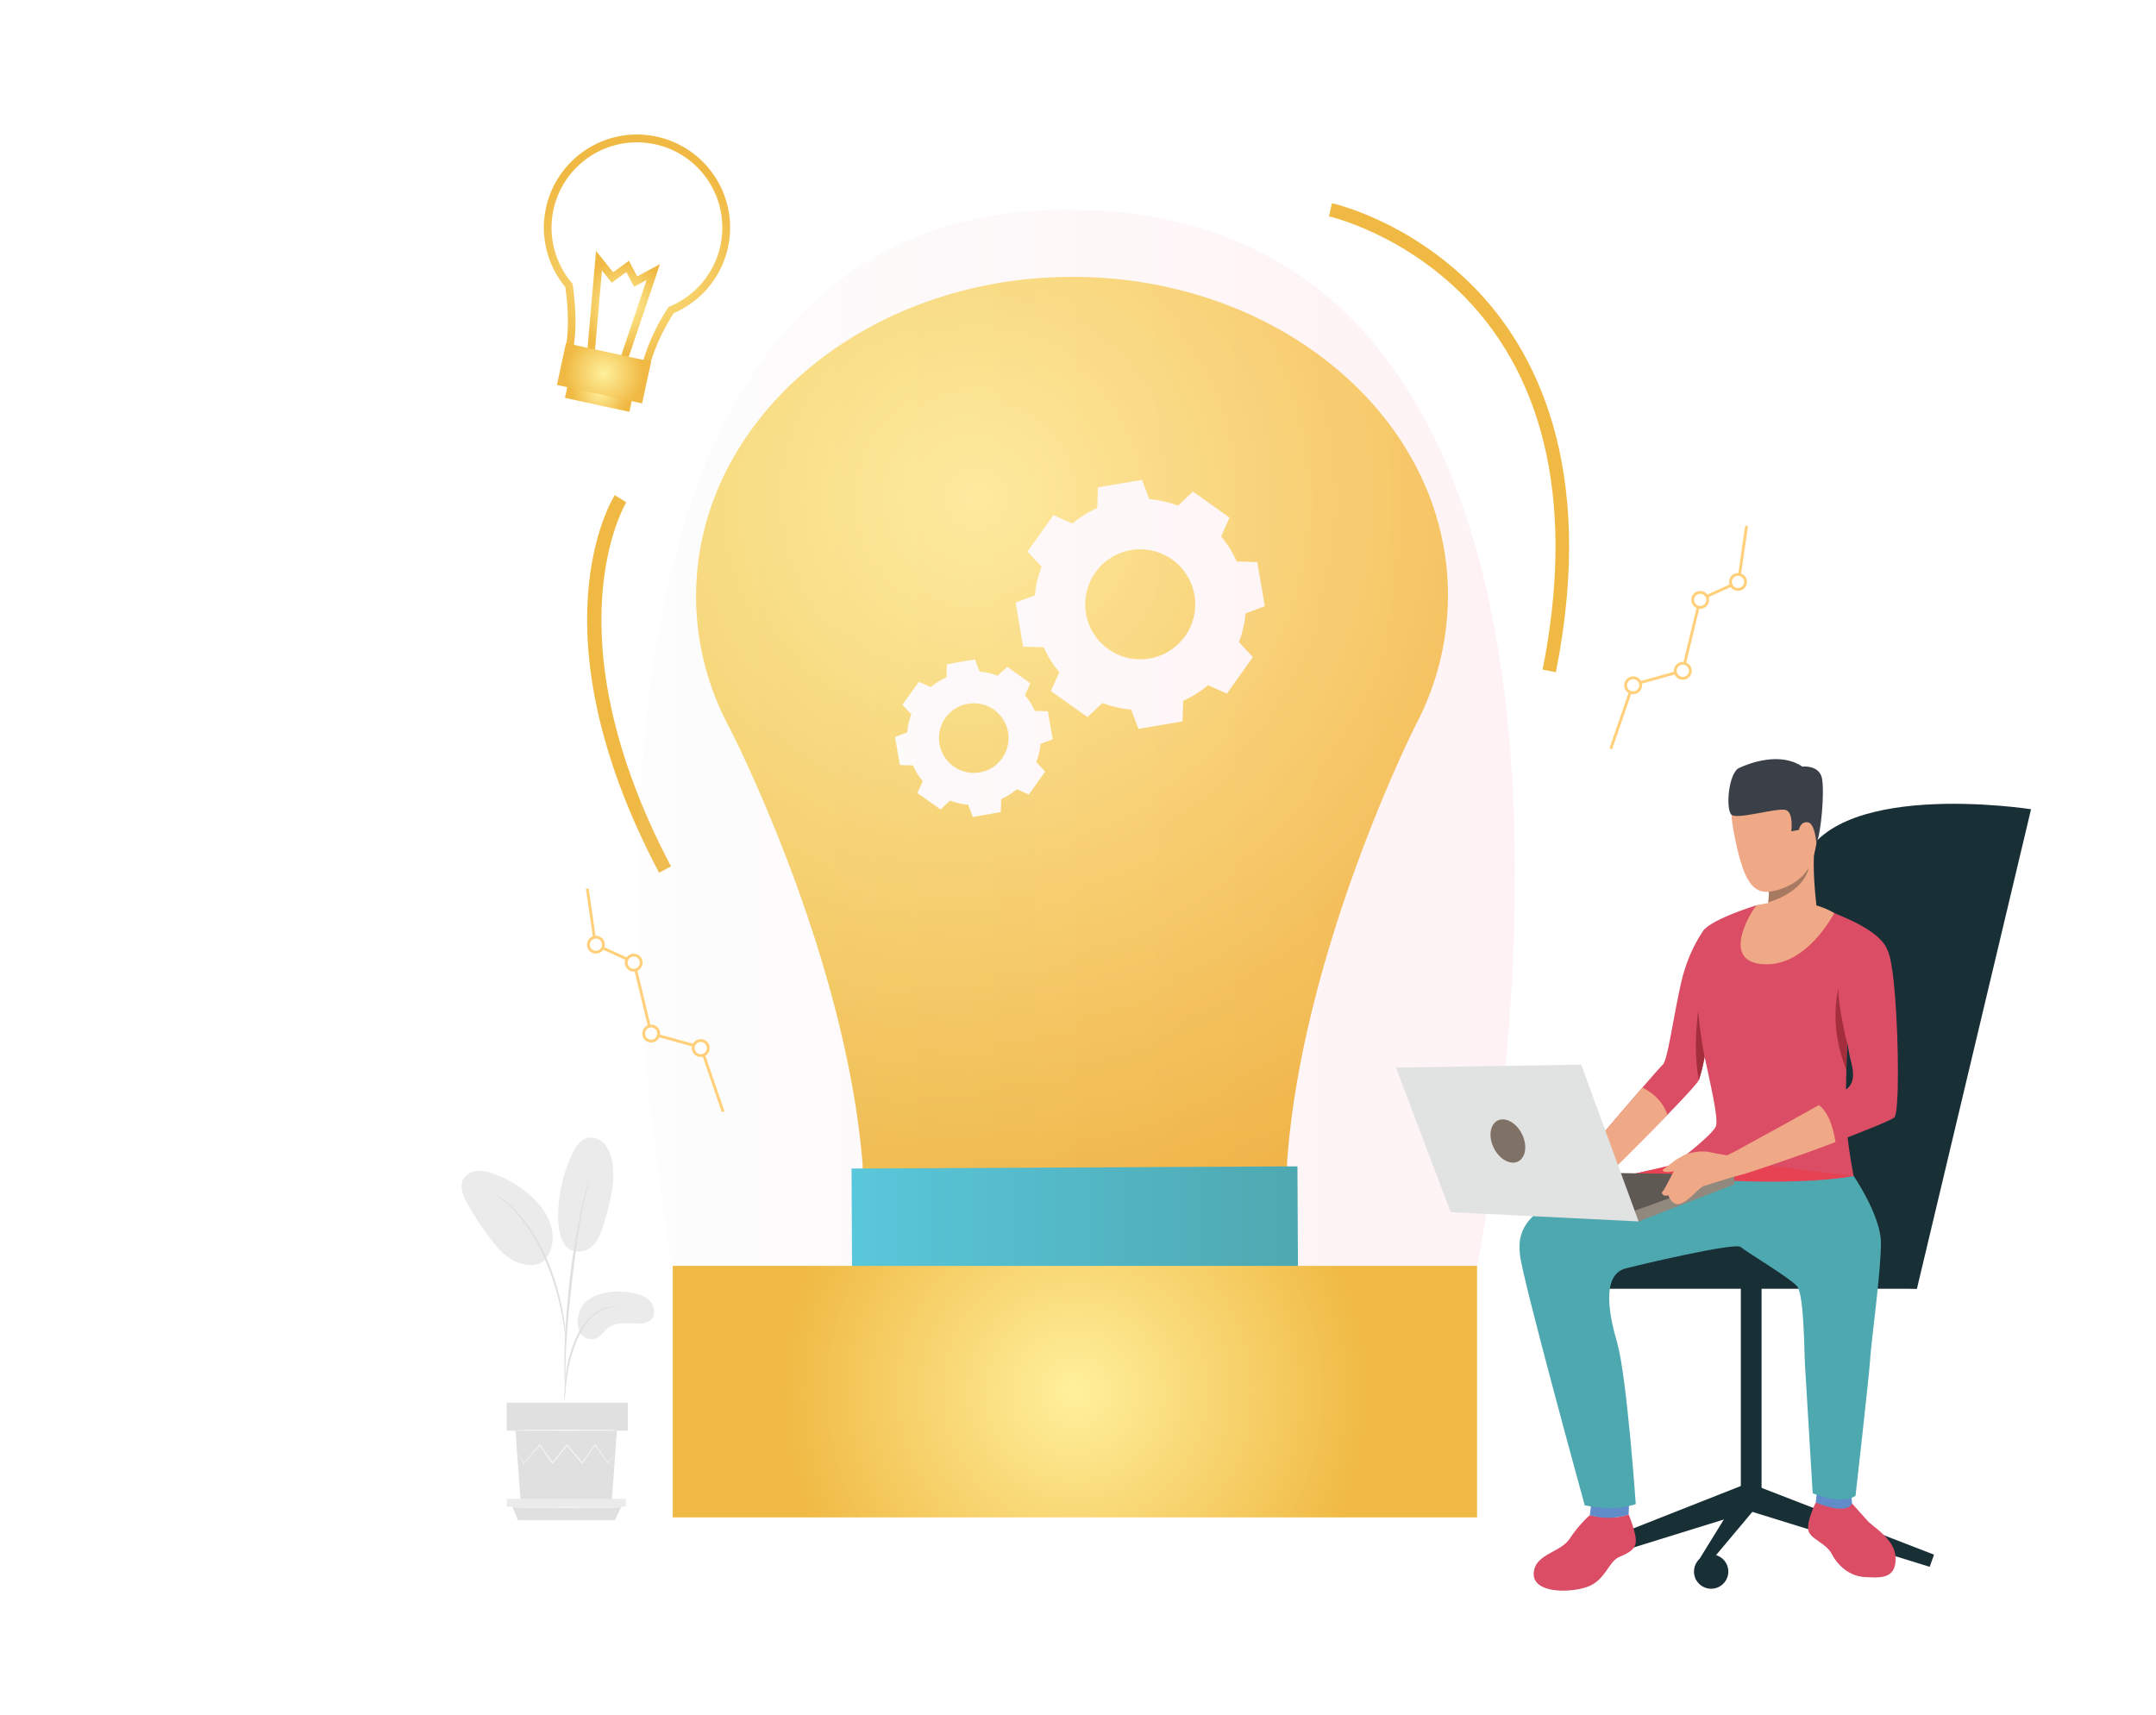 <svg xmlns="http://www.w3.org/2000/svg" xmlns:xlink="http://www.w3.org/1999/xlink" viewBox="0 0 880 700"><defs><style>.cls-1{mask:url(#mask);filter:url(#luminosity-noclip-4);}.cls-2,.cls-4,.cls-6{mix-blend-mode:multiply;}.cls-2{fill:url(#linear-gradient);}.cls-3{mask:url(#mask-2);filter:url(#luminosity-noclip-5);}.cls-4{fill:url(#linear-gradient-2);}.cls-5{mask:url(#mask-3);filter:url(#luminosity-noclip-6);}.cls-6{fill:url(#linear-gradient-3);}.cls-7{isolation:isolate;}.cls-8{fill:url(#radial-gradient);}.cls-9{fill:#f0b943;}.cls-10{fill:#fff;}.cls-11{opacity:0.08;mix-blend-mode:darken;fill:url(#linear-gradient-4);}.cls-12{mask:url(#mask-4);}.cls-13{fill:url(#linear-gradient-5);}.cls-14{mask:url(#mask-5);}.cls-15{fill:url(#linear-gradient-6);}.cls-16{mask:url(#mask-6);}.cls-17{fill:url(#linear-gradient-7);}.cls-18{fill:url(#linear-gradient-8);}.cls-19{fill:url(#radial-gradient-2);}.cls-20{fill:#ffd079;}.cls-21{fill:url(#radial-gradient-3);}.cls-22{fill:url(#radial-gradient-4);}.cls-23{fill:url(#radial-gradient-5);}.cls-24{fill:url(#radial-gradient-6);}.cls-25{fill:#ebebeb;}.cls-26{fill:#e0e0e0;}.cls-27{fill:#f5f5f5;}.cls-28{fill:#192f36;}.cls-29{fill:#db4d65;}.cls-30{fill:#efa986;}.cls-31{fill:#608cc9;}.cls-32{fill:#4ea8b0;}.cls-33{fill:#3b4048;}.cls-34{fill:#a77961;}.cls-35{fill:#e64254;}.cls-36{fill:#a42e3c;}.cls-37{fill:#5f5954;}.cls-38{fill:#91887e;}.cls-39{fill:#e1e2e2;}.cls-40{fill:#807167;}.cls-41{filter:url(#luminosity-noclip-3);}.cls-42{filter:url(#luminosity-noclip-2);}.cls-43{filter:url(#luminosity-noclip);}</style><filter id="luminosity-noclip" x="385.05" y="-8542" width="26.19" height="32766" filterUnits="userSpaceOnUse" color-interpolation-filters="sRGB"><feFlood flood-color="#fff" result="bg"/><feBlend in="SourceGraphic" in2="bg"/></filter><mask id="mask" x="385.05" y="-8542" width="26.19" height="32766" maskUnits="userSpaceOnUse"><g class="cls-43"/></mask><linearGradient id="linear-gradient" x1="398.15" y1="296.35" x2="398.15" y2="483.1" gradientTransform="translate(59.4 -46.4) rotate(7.21)" gradientUnits="userSpaceOnUse"><stop offset="0.01"/><stop offset="1" stop-color="#fff"/></linearGradient><filter id="luminosity-noclip-2" x="474.84" y="-8542" width="24.48" height="32766" filterUnits="userSpaceOnUse" color-interpolation-filters="sRGB"><feFlood flood-color="#fff" result="bg"/><feBlend in="SourceGraphic" in2="bg"/></filter><mask id="mask-2" x="474.84" y="-8542" width="24.48" height="32766" maskUnits="userSpaceOnUse"><g class="cls-42"/></mask><linearGradient id="linear-gradient-2" x1="487.08" y1="296.35" x2="487.08" y2="483.1" gradientTransform="translate(1022.62 836.81) rotate(173.37)" xlink:href="#linear-gradient"/><filter id="luminosity-noclip-3" x="387.39" y="-8542" width="110.11" height="32766" filterUnits="userSpaceOnUse" color-interpolation-filters="sRGB"><feFlood flood-color="#fff" result="bg"/><feBlend in="SourceGraphic" in2="bg"/></filter><mask id="mask-3" x="387.39" y="-8542" width="110.11" height="32766" maskUnits="userSpaceOnUse"><g class="cls-41"/></mask><linearGradient id="linear-gradient-3" x1="442.45" y1="296.35" x2="442.45" y2="483.11" gradientTransform="matrix(1, 0, 0, 1, 0, 0)" xlink:href="#linear-gradient"/><radialGradient id="radial-gradient" cx="399.38" cy="203.4" r="296.01" gradientUnits="userSpaceOnUse"><stop offset="0.01" stop-color="#ffef9b"/><stop offset="1" stop-color="#f0b943"/></radialGradient><linearGradient id="linear-gradient-4" x1="260.59" y1="301.34" x2="618.38" y2="301.34" gradientUnits="userSpaceOnUse"><stop offset="0" stop-color="#e0e1e0"/><stop offset="1" stop-color="#f05771"/></linearGradient><filter id="luminosity-noclip-4" x="385.05" y="363.87" width="26.19" height="169.2" filterUnits="userSpaceOnUse" color-interpolation-filters="sRGB"><feFlood flood-color="#fff" result="bg"/><feBlend in="SourceGraphic" in2="bg"/></filter><mask id="mask-4" x="385.05" y="363.87" width="26.19" height="169.2" maskUnits="userSpaceOnUse"><g class="cls-1"><rect class="cls-2" x="395.7" y="363.51" width="4.89" height="169.93" transform="translate(-53.11 53.49) rotate(-7.21)"/></g></mask><linearGradient id="linear-gradient-5" x1="398.15" y1="296.35" x2="398.15" y2="483.1" gradientTransform="translate(59.4 -46.4) rotate(7.21)" gradientUnits="userSpaceOnUse"><stop offset="0.01" stop-color="#ffdd91"/><stop offset="1" stop-color="#fff"/></linearGradient><filter id="luminosity-noclip-5" x="474.84" y="363.34" width="24.48" height="169.36" filterUnits="userSpaceOnUse" color-interpolation-filters="sRGB"><feFlood flood-color="#fff" result="bg"/><feBlend in="SourceGraphic" in2="bg"/></filter><mask id="mask-5" x="474.84" y="363.34" width="24.48" height="169.36" maskUnits="userSpaceOnUse"><g class="cls-3"><rect class="cls-4" x="484.64" y="363.06" width="4.89" height="169.93" transform="translate(919.18 949.27) rotate(-173.37)"/></g></mask><linearGradient id="linear-gradient-6" x1="487.08" y1="296.35" x2="487.08" y2="483.1" gradientTransform="translate(1022.62 836.81) rotate(173.37)" xlink:href="#linear-gradient-5"/><filter id="luminosity-noclip-6" x="387.39" y="366.93" width="110.11" height="23" filterUnits="userSpaceOnUse" color-interpolation-filters="sRGB"><feFlood flood-color="#fff" result="bg"/><feBlend in="SourceGraphic" in2="bg"/></filter><mask id="mask-6" x="387.39" y="366.93" width="110.11" height="23" maskUnits="userSpaceOnUse"><g class="cls-5"><polygon class="cls-6" points="478.23 389.93 459.8 371.68 441.86 389.81 424.04 372.17 406.71 389.68 387.39 370.56 389.76 368.17 406.69 384.92 424.02 367.42 441.83 385.05 459.77 366.93 478.21 385.17 495.12 368.09 497.51 370.46 478.23 389.93"/></g></mask><linearGradient id="linear-gradient-7" x1="442.45" y1="296.35" x2="442.45" y2="483.11" gradientTransform="matrix(1, 0, 0, 1, 0, 0)" xlink:href="#linear-gradient-5"/><linearGradient id="linear-gradient-8" x1="347.57" y1="523.53" x2="529.9" y2="523.53" gradientUnits="userSpaceOnUse"><stop offset="0" stop-color="#59c7db"/><stop offset="1" stop-color="#4ea8b0"/></linearGradient><radialGradient id="radial-gradient-2" cx="-11580.78" cy="568.12" r="121.61" gradientTransform="matrix(-1, 0, 0, 1, -11142.04, 0)" xlink:href="#radial-gradient"/><radialGradient id="radial-gradient-3" cx="259.97" cy="106.93" r="45.47" xlink:href="#radial-gradient"/><radialGradient id="radial-gradient-4" cx="254.52" cy="124.88" r="19.05" xlink:href="#radial-gradient"/><radialGradient id="radial-gradient-5" cx="244.91" cy="159.97" r="11.64" gradientTransform="translate(-28.32 55.5) rotate(-12.23)" xlink:href="#radial-gradient"/><radialGradient id="radial-gradient-6" cx="246.56" cy="152.37" r="16.15" gradientTransform="translate(-26.67 55.67) rotate(-12.23)" xlink:href="#radial-gradient"/></defs><g class="cls-7"><g id="Layer_1" data-name="Layer 1"><path class="cls-8" d="M591,242.46c-.35-71.9-69.35-129.85-154.1-129.43S283.75,172.07,284.11,244A113.25,113.25,0,0,0,297.69,297c.05.1,47.32,91.38,54.38,178.17.2,40.59,39.15,73.31,87,73.07s86.47-33.33,86.28-73.93C531.55,387.46,578,295.66,578,295.66h0A113.38,113.38,0,0,0,591,242.46Z"/><path class="cls-9" d="M635.05,274.43l-5.41-1.08c12.91-65,2-117.51-31.69-152-25.45-26.1-55.22-33-55.51-33l1.19-5.39c1.27.28,31.46,7.19,58.07,34.35C626.2,142.28,651.88,189.85,635.05,274.43Z"/><path class="cls-9" d="M269,356.28c-51.92-98.46-19.46-151.93-18.06-154.16l4.68,2.95c-.33.52-32,53.24,18.27,148.63Z"/><path class="cls-10" d="M505.69,262.13a43,43,0,0,0,2.67-11.67l7.88-3-1.53-9-1.52-9-8.42-.27A43.08,43.08,0,0,0,498.42,219l3.44-7.69L494.39,206l-7.46-5.31-6.14,5.76a43,43,0,0,0-11.67-2.67l-3-7.87-9,1.52-9,1.52-.26,8.43a42.9,42.9,0,0,0-10.15,6.34L430,210.27l-5.31,7.46-5.31,7.46,5.77,6.14A42.6,42.6,0,0,0,422.42,243l-7.87,3,1.52,9,1.52,9,8.43.27a42.76,42.76,0,0,0,6.35,10.14l-3.44,7.69,7.46,5.31,7.47,5.31L450,287a43,43,0,0,0,11.67,2.67l3,7.87,9-1.52,9-1.52.27-8.42a43,43,0,0,0,10.14-6.35l7.69,3.43,5.31-7.46,5.31-7.46ZM452.38,265a22.45,22.45,0,1,1,31.3-5.27A22.45,22.45,0,0,1,452.38,265Z"/><path class="cls-10" d="M423,311.08a26.88,26.88,0,0,0,1.69-7.38l5-1.9-1-5.71-1-5.72-5.33-.16a27.06,27.06,0,0,0-4-6.42l2.17-4.86-4.72-3.36-4.72-3.36-3.89,3.64a27.47,27.47,0,0,0-7.37-1.69l-1.91-5-5.71,1-5.71,1-.17,5.33a27.27,27.27,0,0,0-6.42,4l-4.86-2.17L371.69,283l-3.36,4.72L372,291.6a26.88,26.88,0,0,0-1.69,7.38l-5,1.9,1,5.72,1,5.71,5.33.17a26.73,26.73,0,0,0,4,6.41l-2.17,4.87,4.72,3.35,4.71,3.36,3.89-3.64a27.62,27.62,0,0,0,7.38,1.69l1.9,5,5.71-1,5.71-1,.17-5.33a27.27,27.27,0,0,0,6.42-4l4.86,2.17,3.36-4.72L426.6,315Zm-33.72,1.83A14.2,14.2,0,1,1,409,309.57,14.19,14.19,0,0,1,389.23,312.91Z"/><path class="cls-11" d="M274.6,517.06S189.05,79.66,440.77,85.68s162.1,431.1,162.1,431.1Z"/><g class="cls-12"><rect class="cls-13" x="395.7" y="363.51" width="4.89" height="169.93" transform="translate(-53.11 53.49) rotate(-7.21)"/></g><g class="cls-14"><rect class="cls-15" x="484.64" y="363.06" width="4.89" height="169.93" transform="translate(919.18 949.27) rotate(-173.37)"/></g><g class="cls-16"><polygon class="cls-17" points="478.23 389.93 459.8 371.68 441.86 389.81 424.04 372.17 406.71 389.68 387.39 370.56 389.76 368.17 406.69 384.92 424.02 367.42 441.83 385.05 459.77 366.93 478.21 385.17 495.12 368.09 497.51 370.46 478.23 389.93"/></g><path class="cls-18" d="M500.39,570.31l-122.7.6a29.65,29.65,0,0,1-29.8-29.5l-.32-64.36,182-.9.32,64.36A29.66,29.66,0,0,1,500.39,570.31Z"/><rect class="cls-19" x="274.6" y="516.78" width="328.27" height="102.68"/><polygon class="cls-20" points="658 305.92 656.92 305.55 666.03 279.02 686.38 273.39 693.39 244.31 709.06 237.17 712.33 214.59 713.47 214.76 710.11 237.96 694.37 245.13 687.34 274.31 666.92 279.97 658 305.92"/><path class="cls-10" d="M689.21,271.88a3.07,3.07,0,1,1-4.31-.38A3.06,3.06,0,0,1,689.21,271.88Z"/><path class="cls-20" d="M689.2,276.64a3.64,3.64,0,1,1,.45-5.13A3.65,3.65,0,0,1,689.2,276.64Zm-3.93-4.7a2.49,2.49,0,1,0,3.5.31A2.49,2.49,0,0,0,685.27,271.94Z"/><path class="cls-10" d="M696.31,242.93a3.06,3.06,0,1,1-4.31-.39A3.05,3.05,0,0,1,696.31,242.93Z"/><path class="cls-20" d="M696.3,247.68a3.64,3.64,0,1,1,.45-5.12A3.64,3.64,0,0,1,696.3,247.68Zm-3.93-4.7a2.49,2.49,0,1,0,3.5.31A2.49,2.49,0,0,0,692.37,243Z"/><path class="cls-10" d="M711.74,235.59a3.07,3.07,0,1,1-4.31-.38A3.06,3.06,0,0,1,711.74,235.59Z"/><path class="cls-20" d="M711.73,240.35a3.64,3.64,0,1,1,.46-5.12A3.64,3.64,0,0,1,711.73,240.35Zm-3.93-4.7a2.49,2.49,0,1,0,3.5.31A2.5,2.5,0,0,0,707.8,235.65Z"/><path class="cls-10" d="M668.94,277.79a3.06,3.06,0,1,1-4.32-.38A3.08,3.08,0,0,1,668.94,277.79Z"/><path class="cls-20" d="M668.92,282.55a3.64,3.64,0,1,1,.46-5.13A3.64,3.64,0,0,1,668.92,282.55Zm-3.93-4.7a2.49,2.49,0,1,0,3.51.31A2.49,2.49,0,0,0,665,277.85Z"/><polygon class="cls-20" points="294.61 454.02 295.7 453.65 286.59 427.13 266.23 421.49 259.23 392.41 243.55 385.28 240.29 362.69 239.15 362.86 242.51 386.06 258.24 393.23 265.28 422.42 285.7 428.07 294.61 454.02"/><path class="cls-10" d="M263.4,420a3.06,3.06,0,1,0,4.32-.39A3.06,3.06,0,0,0,263.4,420Z"/><path class="cls-20" d="M263,419.62a3.64,3.64,0,1,1,.46,5.12A3.65,3.65,0,0,1,263,419.62Zm.88.73a2.49,2.49,0,1,0,3.51-.31A2.5,2.5,0,0,0,263.84,420.35Z"/><path class="cls-10" d="M256.3,391a3.06,3.06,0,1,0,4.32-.39A3.07,3.07,0,0,0,256.3,391Z"/><path class="cls-20" d="M255.86,390.66a3.64,3.64,0,1,1,.46,5.13A3.65,3.65,0,0,1,255.86,390.66Zm.88.74a2.49,2.49,0,1,0,3.51-.31A2.49,2.49,0,0,0,256.74,391.4Z"/><path class="cls-10" d="M240.87,383.7a3.06,3.06,0,1,0,4.32-.39A3.05,3.05,0,0,0,240.87,383.7Z"/><path class="cls-20" d="M240.43,383.33a3.64,3.64,0,1,1,.46,5.12A3.65,3.65,0,0,1,240.43,383.33Zm.88.74a2.49,2.49,0,1,0,3.51-.32A2.49,2.49,0,0,0,241.31,384.07Z"/><path class="cls-10" d="M283.68,425.89a3.06,3.06,0,1,0,4.31-.38A3.06,3.06,0,0,0,283.68,425.89Z"/><path class="cls-20" d="M283.24,425.52a3.64,3.64,0,1,1,.45,5.13A3.63,3.63,0,0,1,283.24,425.52Zm.88.74a2.49,2.49,0,1,0,3.5-.31A2.5,2.5,0,0,0,284.12,426.26Z"/><path class="cls-21" d="M243.89,158a18.85,18.85,0,0,1-9.78-6.54,14.12,14.12,0,0,1-2.86-11.65c1.09-8,.34-16.64-.51-22.64A38,38,0,1,1,275,127.83a81.3,81.3,0,0,0-9.25,19.48c-1.81,8.15-11,13.12-20.45,11.06C244.81,158.27,244.35,158.15,243.89,158Zm25.79-98.51a34.84,34.84,0,0,0-36.28,56l.29.34.06.44c.91,6.23,1.75,15.45.56,24l0,.12a11.11,11.11,0,0,0,2.28,9.16,16,16,0,0,0,9.37,5.75c7.84,1.69,15.36-2.23,16.78-8.75v-.06l0-.05a85.3,85.3,0,0,1,9.87-20.71l.26-.42.45-.19a34.84,34.84,0,0,0-3.65-65.65Z"/><polygon class="cls-22" points="239.66 143.91 243.28 102.41 250.26 111.16 256.71 106.44 260.09 112.84 269.38 107.81 256.08 147.35 253.14 146.36 263.92 114.3 258.81 117.07 255.64 111.07 249.69 115.42 245.7 110.42 242.75 144.18 239.66 143.91"/><rect class="cls-23" x="231.45" y="154.54" width="26.92" height="10.85" transform="translate(39.43 -48.24) rotate(12.23)"/><rect class="cls-24" x="228.77" y="143.64" width="35.58" height="17.47" transform="translate(37.86 -48.76) rotate(12.23)"/><path class="cls-25" d="M241.64,529.65c4.84-2.49,10.53-2.82,15.9-1.93,2.88.48,5.89,1.34,7.85,3.51s2.34,6,.08,7.84a7.56,7.56,0,0,1-5,1.25c-4.2-.05-8.86-.79-12.22,1.74-1.92,1.44-3.19,3.84-5.48,4.55a5.41,5.41,0,0,1-6-2.65,9.31,9.31,0,0,1-.67-6.83A10.43,10.43,0,0,1,241.64,529.65Z"/><path class="cls-25" d="M230.57,508.27c3,4.22,8.7,2.82,11.36.25s3.79-6.32,4.82-9.88c2.34-8.14,4.7-16.68,3-25a13.89,13.89,0,0,0-3.19-6.79,7.26,7.26,0,0,0-6.87-2.29c-2.89.77-4.69,3.61-6,6.31a59.44,59.44,0,0,0-5.89,25.54c0,4.11.48,8.42,2.8,11.82"/><path class="cls-25" d="M222.45,514.33c3.21-3.81,3.82-9.37,2.39-14.14s-4.66-8.83-8.38-12.15a45.21,45.21,0,0,0-15-8.85,16,16,0,0,0-6.75-1.14,7.09,7.09,0,0,0-5.66,3.42c-1.57,3-.06,6.66,1.58,9.64a113.6,113.6,0,0,0,9.84,15c3,3.81,6.34,7.56,10.84,9.28s9.17,1.52,11.56-1.6"/><path class="cls-26" d="M230.37,572a10,10,0,0,0,.26-1.92c.14-1.4.31-3.15.51-5.24s.57-4.82,1.18-7.68a59.86,59.86,0,0,1,2.79-9.06,33.47,33.47,0,0,1,4.63-8.21,17.38,17.38,0,0,1,5.85-4.86,16.55,16.55,0,0,1,4.93-1.54,9.34,9.34,0,0,0,1.91-.27,8.05,8.05,0,0,0-1.94,0,15,15,0,0,0-5.14,1.33,17.22,17.22,0,0,0-6.17,4.91,32.57,32.57,0,0,0-4.8,8.37,54.72,54.72,0,0,0-2.77,9.21,64.73,64.73,0,0,0-1,7.78c-.16,2.22-.22,4-.25,5.27A8.46,8.46,0,0,0,230.37,572Z"/><path class="cls-26" d="M230.73,567.94a4.77,4.77,0,0,0,.05-.89c0-.67,0-1.51,0-2.55,0-2.21,0-5.41.11-9.35.2-7.9.88-16.4,2.19-28.38,1.25-11.27,2.92-24.38,4.68-32.9.38-1.94.76-3.69,1.11-5.22s.64-2.85.92-3.91.44-1.83.59-2.48a3.58,3.58,0,0,0,.16-.88,3.6,3.6,0,0,0-.31.84c-.19.64-.44,1.44-.74,2.44s-.66,2.37-1,3.89-.82,3.26-1.23,5.2a288.09,288.09,0,0,0-4.91,30.53c-1.32,12-1.91,22.94-2,30.86,0,4,0,7.16.14,9.37.07,1,.12,1.87.16,2.54A3.38,3.38,0,0,0,230.73,567.94Z"/><path class="cls-26" d="M230.78,546.85a18.61,18.61,0,0,0,0-2.66c-.1-1.71-.33-4.18-.81-7.2a94.86,94.86,0,0,0-2.35-10.5,84.31,84.31,0,0,0-4.39-12.42A66.3,66.3,0,0,0,210.32,494a32.76,32.76,0,0,0-3-2.82c-.47-.39-.88-.78-1.3-1.09l-1.17-.81a18.53,18.53,0,0,0-2.24-1.44c-.13.17,3.17,2.12,7.34,6.55a69.92,69.92,0,0,1,12.57,20,99.5,99.5,0,0,1,4.41,12.31,104.89,104.89,0,0,1,2.49,10.39c.55,3,.87,5.44,1.06,7.14A17.87,17.87,0,0,0,230.78,546.85Z"/><polygon class="cls-26" points="210.4 584.05 212.51 612.99 249.7 612.99 251.81 584.05 210.4 584.05"/><rect class="cls-26" x="206.81" y="572.64" width="49.44" height="11.41"/><polygon class="cls-25" points="206.81 611.88 206.81 615.05 209.13 615.05 255.43 615.05 255.43 611.88 206.81 611.88"/><polygon class="cls-26" points="211.41 620.61 209.13 615.05 253.66 615.05 251 620.61 211.41 620.61"/><path class="cls-27" d="M251.12,593.51a1.5,1.5,0,0,1-.17.26l-.56.74-2.16,2.77-.1.13-.09-.13-5.33-7.36H243l-5.24,7.41-.16.24-.19-.22L231.22,590h.36l-.35.43-5.55,7-.19.23-.17-.24-5.24-7.42h.3l-6.45,7.36-.12.13-.08-.15c-.86-1.43-1.53-2.57-2-3.39l-.51-.91a1.06,1.06,0,0,1-.16-.32s.08.09.21.29l.58.87,2.12,3.33h-.2l6.35-7.45.16-.19.15.2c1.6,2.25,3.38,4.73,5.28,7.39h-.35l5.54-7c.12-.15.24-.29.34-.43l.18-.22.18.22,6.2,7.41h-.35l5.29-7.38.16-.22.15.22c2.1,3,3.88,5.53,5.21,7.44H248l2.25-2.7.61-.7C251,593.58,251.11,593.5,251.12,593.51Z"/><path class="cls-27" d="M252.33,583.86c0,.12-9.32.23-20.81.23s-20.81-.11-20.81-.23,9.31-.24,20.81-.24S252.33,583.73,252.33,583.86Z"/><path class="cls-27" d="M254.21,615.36c0,.13-10.13.23-22.62.23s-22.62-.1-22.62-.23,10.13-.23,22.62-.23S254.21,615.23,254.21,615.36Z"/><line class="cls-28" x1="782.42" y1="519.54" x2="829" y2="323.78"/><path class="cls-28" d="M632.55,641.58a7,7,0,1,0,7-7A7,7,0,0,0,632.55,641.58Z"/><polygon class="cls-28" points="789.39 634.67 787.63 639.64 713.1 616.54 716.67 606.5 789.39 634.67"/><rect class="cls-28" x="710.54" y="523.03" width="8.47" height="89.98" transform="translate(1429.55 1136.04) rotate(180)"/><polygon class="cls-28" points="639.5 634.67 641.27 639.64 715.8 616.54 712.53 605.86 639.5 634.67"/><polygon class="cls-28" points="692.02 639.1 692.02 644.88 715.8 616.54 712.53 605.86 692.02 639.1"/><path class="cls-28" d="M691.43,641.58a7,7,0,1,0,7-7A7,7,0,0,0,691.43,641.58Z"/><rect class="cls-28" x="649.2" y="511.46" width="133.23" height="14.66" transform="translate(1431.62 1037.58) rotate(180)"/><path class="cls-28" d="M713.1,464.69s3.36,13.59-12.46,16.67-35.26,7-35.26,31.43h54.85Z"/><path class="cls-28" d="M782.42,526.12,829,330.36S744.8,317.2,734.76,355,708.24,505.16,688.17,512.1,782.42,526.12,782.42,526.12Z"/><path class="cls-29" d="M648.9,618.52a53.76,53.76,0,0,0-8.22,9.64c-3.89,5.83-14.22,6.14-14.67,14.11s14,8.21,21.65,5.62,8.76-10.38,13.35-12.32,7-3.52,6.65-7.32-2.91-10-2.91-10a31.08,31.08,0,0,1-4.54,1.09A37.49,37.49,0,0,1,648.9,618.52Z"/><path class="cls-29" d="M701,402.66s-2.92,17.33-5.27,28.78h0a68.92,68.92,0,0,1-2.34,9.48c-.68,1.46-6.15,7.33-12.84,14.22-11.76,12.1-27.28,27.33-27.28,27.33L647.24,471S661,454.79,670.38,444c4.32-5,7.7-8.83,8.32-9.38,1.95-1.75,4.22-19,7.41-33.17s9.57-22,9.57-22Z"/><path class="cls-30" d="M680.59,455.14c-11.76,12.1-27.28,27.33-27.28,27.33L647.24,471S661,454.79,670.38,444C673.24,445.41,678.51,448.76,680.59,455.14Z"/><path class="cls-29" d="M755.93,613.78s4,4.41,6.35,7.08,11.4,7.46,11.45,15.4c.06,8.62-6.67,7.86-12.64,7.55s-10.84-4.45-13.36-9.32-9.22-6.16-9.69-10.1,3.1-11,3.1-11Z"/><path class="cls-31" d="M741.91,606.05l-.77,7.33s12.48,5.44,14.79.4l-.54-6.53Z"/><path class="cls-31" d="M649.58,613.22l-.68,5.3a26.23,26.23,0,0,0,15.85-.23l.17-4.73Z"/><path class="cls-29" d="M756.64,480.13c.43,1.54-79.88,0-79.88,0S699,464,700.41,459.64s-5.65-30.24-6.58-38.67c-.74-6.75-2.59-36.94,1.85-41.56,4.66-4.82,21.4-9.87,21.4-9.87l24.41.91a38.36,38.36,0,0,1,6.91,2.18c2.88,1.33,19.35,7.2,22,15.42S754,422.74,754,422.74s0,1.19-.1,3.14h0c-.07,2.6-.18,6.54-.28,10.83-.13,5.55-.24,11.65-.24,16.11C753.37,463.31,756.21,478.58,756.64,480.13Z"/><path class="cls-32" d="M756.64,480.13s10.92,16,11.08,27-4.05,41.32-4.36,47.34-6,56.16-6,56.16-4.36,4.06-17.48-1L736.71,557c-.31-5.09-.31-28.54-3.24-31.93s-20.67-14-23-16-42.64,7.61-46.85,8.71c-10.95,2.84-6,21.87-3.54,30.4,4,14.28,7.58,65.83,7.58,65.83s-7.79,3.31-20.83.51c0,0-25.63-93.08-26.45-102.34s-1.23-24.52,61.92-36.12Z"/><path class="cls-30" d="M723.78,316.5s-21.19-4.77-16.36,21.89,9.94,28.76,22.72,23.24,11.65-22.6,12.29-31S730.53,316.79,723.78,316.5Z"/><path class="cls-30" d="M718.17,376.38s9.38,9.95,24.22.91c0,0-3.32-21.56-1.58-32.06s-19.35,16.27-19.35,16.27c.28.15.46,1.15.5,2.57a28.66,28.66,0,0,1-.21,4.28C721.31,371.84,720.22,375.53,718.17,376.38Z"/><path class="cls-30" d="M735.14,334.86c.28-2.36,4.93-3.22,5.31.31s-2.12,9.72-3.89,9.1S734.76,338.1,735.14,334.86Z"/><path class="cls-33" d="M741.39,344.34s-.54-8.41-3.61-8.67-3.53,3.12-3.53,3.12l-3.11.59s1-7.37-2.09-8.65-19.85,4-22.31,1.89-1.3-17.1,3.14-19.14,16.75-6.63,25.74-.53c0,0,7-.8,8.06,4.86S743.31,340.13,741.39,344.34Z"/><path class="cls-34" d="M721.75,368.35c15.3-4.72,16.45-13.93,16.46-14.08-5,8.66-16.25,9.8-16.25,9.8A28.66,28.66,0,0,1,721.75,368.35Z"/><path class="cls-30" d="M748.65,372.74s-11.21,22.31-29.31,20.87-3.08-23.86-2.26-24.07S735.65,364.91,748.65,372.74Z"/><path class="cls-35" d="M667.58,479s55.45,6.83,89.06,1.13l-64.21-8S692.05,473.75,667.58,479Z"/><path class="cls-30" d="M709.06,469.58l-4.14,2.09s1,6.57,3.2,8.55l4.65-1.18S711.79,471.84,709.06,469.58Z"/><path class="cls-29" d="M773.24,456.14c-.83,1-11.73,5.34-24.06,10.09h0c-16.82,6.48-35.81,12.61-35.81,12.61l-4.31-9.26s19.87-10.8,33.31-18.37c6.34-3.58,11.25-6.44,11.94-7.1,2.16-2.06,2.72-5.36,1.13-11.11s-5.24-32.19-5.65-35.28,1-11.31,8.74-11.72,11.64,1.76,11.64,1.76,1.93.8,3.37,19.53S775.19,453.88,773.24,456.14Z"/><path class="cls-36" d="M753.89,425.88h0c-.07,2.6-.18,6.54-.28,10.83-7.53-18.45-3.18-33.18-3.11-33.43C749.69,408.29,753.83,425.63,753.89,425.88Z"/><path class="cls-36" d="M695.77,431.44h0a68.92,68.92,0,0,1-2.34,9.48c-2.58-12.45-.26-28.38-.26-28.38A158,158,0,0,0,695.77,431.44Z"/><path class="cls-30" d="M749.18,466.23h0C732.36,472.71,712.77,479,712.77,479l-3.71-9.46s19.87-10.8,33.31-18.37C742.37,451.21,747.25,453.58,749.18,466.23Z"/><polygon class="cls-37" points="707.86 479.59 629.03 478.43 668.82 498.64 707.86 479.59"/><polygon class="cls-38" points="668.82 498.64 707.86 483.52 707.86 479.59 665.74 494.79 668.82 498.64"/><path class="cls-30" d="M705.82,471.81s-4.93-.76-8.33-1.55c-2.64-.62-9.19.23-10.85,1.92s-7,13.47-8,14.19.51,2.38,2.28,1.54c0,0,1.62,5.15,5.61,3.23s6.7-6.15,8.79-6.89,14.27-4.48,14.27-4.48S709,470.56,705.82,471.81Z"/><path class="cls-30" d="M687.84,471.41a33.42,33.42,0,0,0-4,2.21c-.82.68-4.17,3.18-5,3.77s1.22,2.27,7.2-.33S687.84,471.41,687.84,471.41Z"/><polygon class="cls-39" points="668.82 498.64 645.38 434.62 569.79 435.85 592.13 494.85 668.82 498.64"/><path class="cls-40" d="M621.2,462.94c2.3,4.61,1.6,9.63-1.56,11.22s-7.6-.87-9.91-5.48-1.61-9.64,1.55-11.22S618.89,458.33,621.2,462.94Z"/></g></g></svg>